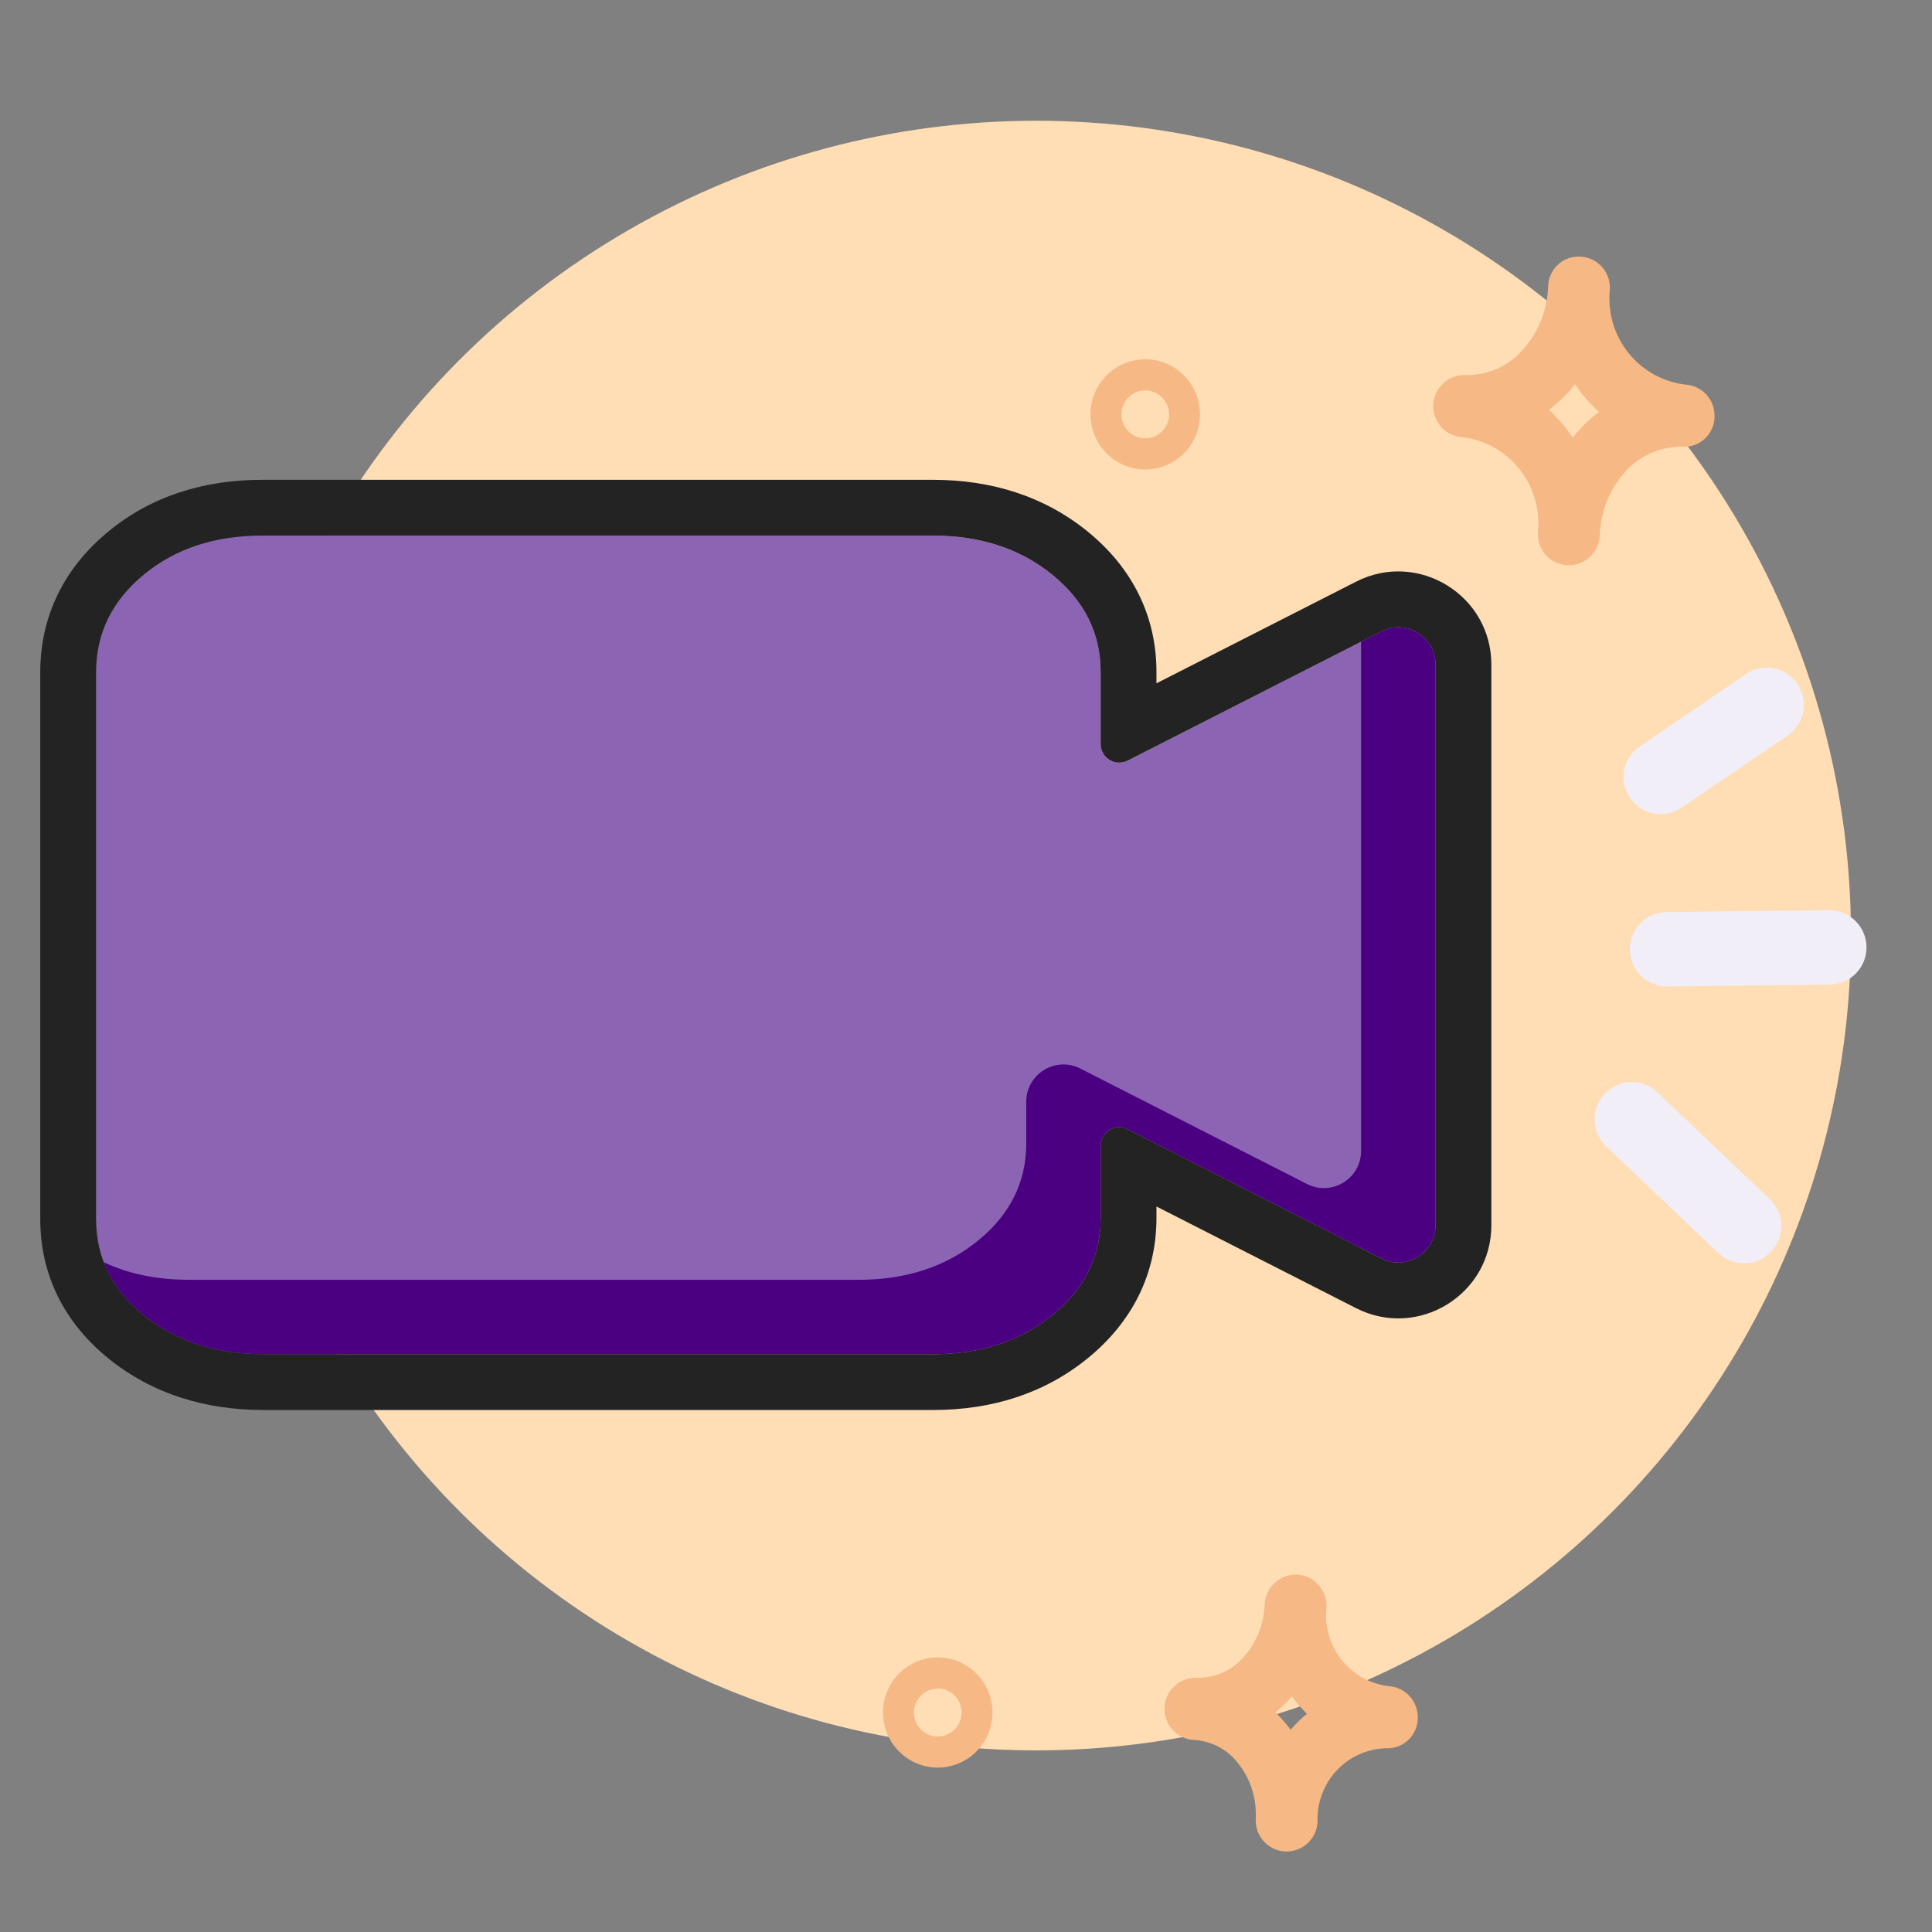<svg width="48" height="48" viewBox="0 0 48 48" fill="none" xmlns="http://www.w3.org/2000/svg">
<rect x="0" y="0" width="48" height="48" fill="#808080" stroke="none"/>
<circle cx="25.743" cy="23.244" r="20.244" fill="#FFDDB5"/>
<path d="M23.186 33.644H6.546C5.368 33.644 4.38 33.325 3.583 32.685C2.785 32.046 2.387 31.245 2.387 30.283V16.703C2.387 15.741 2.779 14.934 3.564 14.284C4.348 13.633 5.331 13.307 6.512 13.307H23.179C24.359 13.307 25.349 13.632 26.148 14.282C26.946 14.932 27.345 15.737 27.345 16.697V18.485C27.345 18.83 27.71 19.053 28.017 18.897L34.321 15.687C34.936 15.373 35.665 15.82 35.665 16.51V30.442C35.665 31.132 34.936 31.578 34.321 31.265L28.017 28.055C27.71 27.898 27.345 28.122 27.345 28.467V30.255C27.345 31.215 26.947 32.02 26.149 32.67C25.352 33.319 24.364 33.644 23.186 33.644Z" fill="#8C64B4"/>
<path fill-rule="evenodd" clip-rule="evenodd" d="M27.025 33.745C25.945 34.625 24.634 35.031 23.186 35.031H6.546C5.103 35.031 3.795 34.633 2.715 33.767C1.613 32.883 1 31.695 1 30.283V16.703C1 15.301 1.598 14.112 2.679 13.216C3.751 12.327 5.062 11.921 6.512 11.921H23.179C24.629 11.921 25.941 12.326 27.023 13.206C28.118 14.098 28.732 15.286 28.732 16.697V16.977L33.692 14.451C35.229 13.668 37.052 14.785 37.052 16.51V30.442C37.052 32.167 35.229 33.284 33.692 32.501L28.732 29.975V30.255C28.732 31.665 28.119 32.853 27.025 33.745ZM27.388 29.291L27.389 29.291ZM26.149 32.67C26.947 32.02 27.345 31.215 27.345 30.255V28.467C27.345 28.122 27.71 27.898 28.017 28.055L34.321 31.265C34.936 31.578 35.665 31.132 35.665 30.442V16.51C35.665 15.82 34.936 15.373 34.321 15.687L28.017 18.897C27.71 19.053 27.345 18.83 27.345 18.485V16.697C27.345 15.737 26.946 14.932 26.148 14.282C25.349 13.632 24.359 13.307 23.179 13.307H6.512C5.331 13.307 4.348 13.633 3.564 14.284C2.779 14.934 2.387 15.741 2.387 16.703V30.283C2.387 31.245 2.785 32.046 3.583 32.685C4.38 33.325 5.368 33.644 6.546 33.644H23.186C24.364 33.644 25.352 33.319 26.149 32.67Z" fill="#232323"/>
<path fill-rule="evenodd" clip-rule="evenodd" d="M4.698 31.796H21.337C22.515 31.796 23.503 31.471 24.301 30.821C25.098 30.172 25.497 29.366 25.497 28.406V27.372C25.497 26.682 26.226 26.235 26.84 26.548L32.472 29.416C33.087 29.73 33.816 29.283 33.816 28.593V15.944L34.321 15.687C34.936 15.373 35.665 15.82 35.665 16.51V30.442C35.665 31.132 34.936 31.578 34.321 31.265L28.017 28.055C27.71 27.898 27.345 28.122 27.345 28.467V30.255C27.345 31.215 26.947 32.02 26.149 32.67C25.352 33.319 24.364 33.644 23.186 33.644H6.546C5.368 33.644 4.38 33.325 3.583 32.685C3.105 32.302 2.77 31.861 2.579 31.362C3.199 31.651 3.905 31.796 4.698 31.796Z" fill="#4B0082"/>
<path d="M34.487 41.891C34.026 41.831 33.608 41.592 33.321 41.225C33.034 40.857 32.903 40.391 32.956 39.927V39.894C32.956 39.695 32.879 39.503 32.742 39.359C32.605 39.215 32.418 39.13 32.22 39.121C32.017 39.115 31.82 39.189 31.671 39.327C31.521 39.465 31.432 39.656 31.421 39.86C31.405 40.363 31.207 40.843 30.863 41.208C30.719 41.363 30.543 41.486 30.348 41.568C30.153 41.65 29.943 41.689 29.732 41.683C29.529 41.676 29.331 41.75 29.182 41.888C29.032 42.026 28.943 42.218 28.933 42.422V42.456C28.932 42.656 29.009 42.847 29.146 42.991C29.282 43.135 29.47 43.221 29.667 43.229C29.879 43.241 30.085 43.298 30.273 43.397C30.461 43.496 30.625 43.633 30.756 43.801C31.069 44.194 31.226 44.69 31.198 45.192V45.227C31.198 45.426 31.274 45.618 31.411 45.762C31.548 45.906 31.735 45.991 31.933 46H31.966C32.164 46 32.355 45.923 32.498 45.785C32.641 45.648 32.726 45.459 32.734 45.26C32.726 45.029 32.763 44.798 32.843 44.581C32.923 44.363 33.046 44.164 33.203 43.995C33.359 43.825 33.548 43.688 33.758 43.592C33.967 43.496 34.194 43.443 34.424 43.435C34.525 43.441 34.626 43.427 34.722 43.393C34.818 43.359 34.906 43.306 34.98 43.237C35.055 43.168 35.115 43.084 35.157 42.992C35.199 42.898 35.222 42.798 35.224 42.696V42.662C35.224 42.462 35.147 42.271 35.009 42.127C34.872 41.983 34.685 41.898 34.487 41.891ZM32.063 42.973C32.024 42.919 31.986 42.867 31.942 42.818C31.863 42.721 31.778 42.629 31.689 42.541C31.785 42.463 31.876 42.379 31.963 42.289C32.009 42.242 32.053 42.194 32.096 42.145C32.208 42.3 32.334 42.444 32.471 42.578C32.324 42.698 32.188 42.831 32.063 42.976V42.973ZM41.863 9.554C41.304 9.485 40.796 9.197 40.447 8.753C40.098 8.309 39.936 7.744 39.997 7.181V7.148C39.998 6.949 39.921 6.757 39.784 6.613C39.647 6.469 39.46 6.384 39.263 6.375C39.161 6.369 39.06 6.384 38.964 6.418C38.869 6.452 38.781 6.505 38.707 6.574C38.632 6.643 38.572 6.727 38.53 6.82C38.488 6.913 38.465 7.013 38.462 7.115C38.445 7.721 38.206 8.299 37.791 8.738C37.615 8.928 37.4 9.078 37.162 9.177C36.924 9.277 36.667 9.325 36.409 9.318C36.206 9.311 36.008 9.384 35.859 9.523C35.709 9.661 35.619 9.853 35.609 10.057V10.091C35.609 10.29 35.685 10.482 35.822 10.626C35.959 10.77 36.146 10.855 36.344 10.864C36.902 10.933 37.41 11.221 37.759 11.665C38.108 12.109 38.27 12.673 38.208 13.236V13.27C38.208 13.469 38.284 13.661 38.421 13.805C38.558 13.949 38.745 14.034 38.943 14.043H38.977C39.175 14.043 39.365 13.966 39.508 13.828C39.652 13.69 39.736 13.502 39.745 13.303C39.763 12.697 40.002 12.119 40.416 11.68C40.593 11.492 40.808 11.343 41.046 11.243C41.284 11.143 41.54 11.094 41.798 11.1C41.899 11.106 42.001 11.092 42.096 11.058C42.192 11.024 42.28 10.971 42.354 10.902C42.429 10.833 42.489 10.75 42.531 10.657C42.573 10.564 42.596 10.463 42.598 10.361V10.326C42.598 10.126 42.521 9.935 42.384 9.791C42.247 9.648 42.06 9.563 41.863 9.554ZM39.315 10.598C39.23 10.686 39.15 10.777 39.074 10.872C38.905 10.619 38.706 10.388 38.481 10.183C38.627 10.073 38.764 9.952 38.891 9.82C38.976 9.732 39.056 9.641 39.132 9.546C39.301 9.799 39.5 10.03 39.725 10.234C39.579 10.345 39.442 10.466 39.315 10.598ZM28.453 8.926C28.184 8.926 27.921 9.007 27.698 9.157C27.474 9.307 27.3 9.521 27.197 9.771C27.094 10.021 27.067 10.296 27.119 10.562C27.172 10.828 27.301 11.071 27.491 11.263C27.681 11.454 27.924 11.585 28.187 11.638C28.451 11.691 28.724 11.664 28.973 11.56C29.221 11.457 29.434 11.281 29.583 11.056C29.733 10.831 29.813 10.567 29.813 10.296C29.813 9.933 29.669 9.585 29.415 9.328C29.16 9.071 28.814 8.927 28.453 8.926ZM28.453 10.891C28.336 10.891 28.221 10.856 28.124 10.791C28.027 10.725 27.951 10.632 27.906 10.523C27.861 10.414 27.849 10.294 27.872 10.179C27.895 10.063 27.952 9.957 28.035 9.874C28.117 9.79 28.223 9.734 28.338 9.711C28.453 9.688 28.572 9.7 28.68 9.745C28.788 9.79 28.881 9.867 28.946 9.965C29.011 10.063 29.045 10.178 29.045 10.296C29.045 10.454 28.982 10.605 28.871 10.717C28.76 10.829 28.61 10.891 28.453 10.891ZM23.297 43.916C23.566 43.916 23.829 43.835 24.053 43.685C24.277 43.535 24.451 43.321 24.554 43.071C24.657 42.821 24.684 42.545 24.631 42.28C24.579 42.014 24.449 41.77 24.259 41.579C24.069 41.388 23.827 41.257 23.563 41.204C23.299 41.152 23.026 41.179 22.777 41.282C22.529 41.386 22.316 41.561 22.167 41.786C22.017 42.011 21.938 42.276 21.938 42.547C21.938 42.91 22.082 43.258 22.337 43.514C22.591 43.771 22.937 43.915 23.297 43.916ZM23.297 41.951C23.415 41.951 23.529 41.986 23.626 42.051C23.724 42.117 23.8 42.21 23.844 42.319C23.889 42.428 23.901 42.548 23.878 42.663C23.855 42.779 23.799 42.885 23.716 42.968C23.633 43.052 23.528 43.108 23.413 43.131C23.298 43.154 23.179 43.143 23.071 43.097C22.963 43.052 22.87 42.976 22.805 42.878C22.74 42.78 22.705 42.665 22.705 42.547C22.706 42.389 22.768 42.237 22.879 42.126C22.99 42.014 23.14 41.951 23.297 41.951Z" fill="#F6B884"/>
<path d="M40.753 22.942C40.922 22.767 41.153 22.666 41.396 22.66L45.438 22.614C45.683 22.611 45.919 22.706 46.095 22.877C46.27 23.048 46.37 23.282 46.373 23.527C46.376 23.773 46.282 24.009 46.11 24.184C45.939 24.36 45.705 24.46 45.46 24.463L41.417 24.508C41.174 24.508 40.941 24.412 40.768 24.241C40.595 24.07 40.496 23.837 40.494 23.594C40.491 23.351 40.584 23.117 40.753 22.942Z" fill="#F2EEF7"/>
<path d="M39.617 27.832C39.61 27.587 39.702 27.349 39.87 27.172C39.954 27.084 40.054 27.013 40.165 26.963C40.276 26.914 40.395 26.887 40.517 26.884C40.638 26.881 40.759 26.901 40.873 26.945C40.986 26.989 41.09 27.054 41.178 27.138L43.969 29.793C44.146 29.962 44.249 30.195 44.256 30.44C44.262 30.685 44.17 30.922 44.001 31.1C43.832 31.278 43.599 31.381 43.354 31.387C43.109 31.393 42.872 31.302 42.694 31.133L39.903 28.478C39.726 28.309 39.623 28.076 39.617 27.832Z" fill="#F2EEF7"/>
<path d="M40.741 18.544L43.377 16.75L43.371 16.747C43.574 16.609 43.823 16.557 44.064 16.603C44.305 16.649 44.518 16.788 44.656 16.991C44.794 17.194 44.846 17.443 44.8 17.684C44.754 17.925 44.614 18.138 44.411 18.276L41.775 20.069C41.601 20.185 41.394 20.239 41.186 20.222C40.978 20.205 40.782 20.118 40.629 19.975C40.477 19.832 40.377 19.642 40.347 19.436C40.316 19.229 40.357 19.018 40.461 18.838C40.532 18.72 40.627 18.62 40.741 18.544Z" fill="#F2EEF7"/>
</svg>
